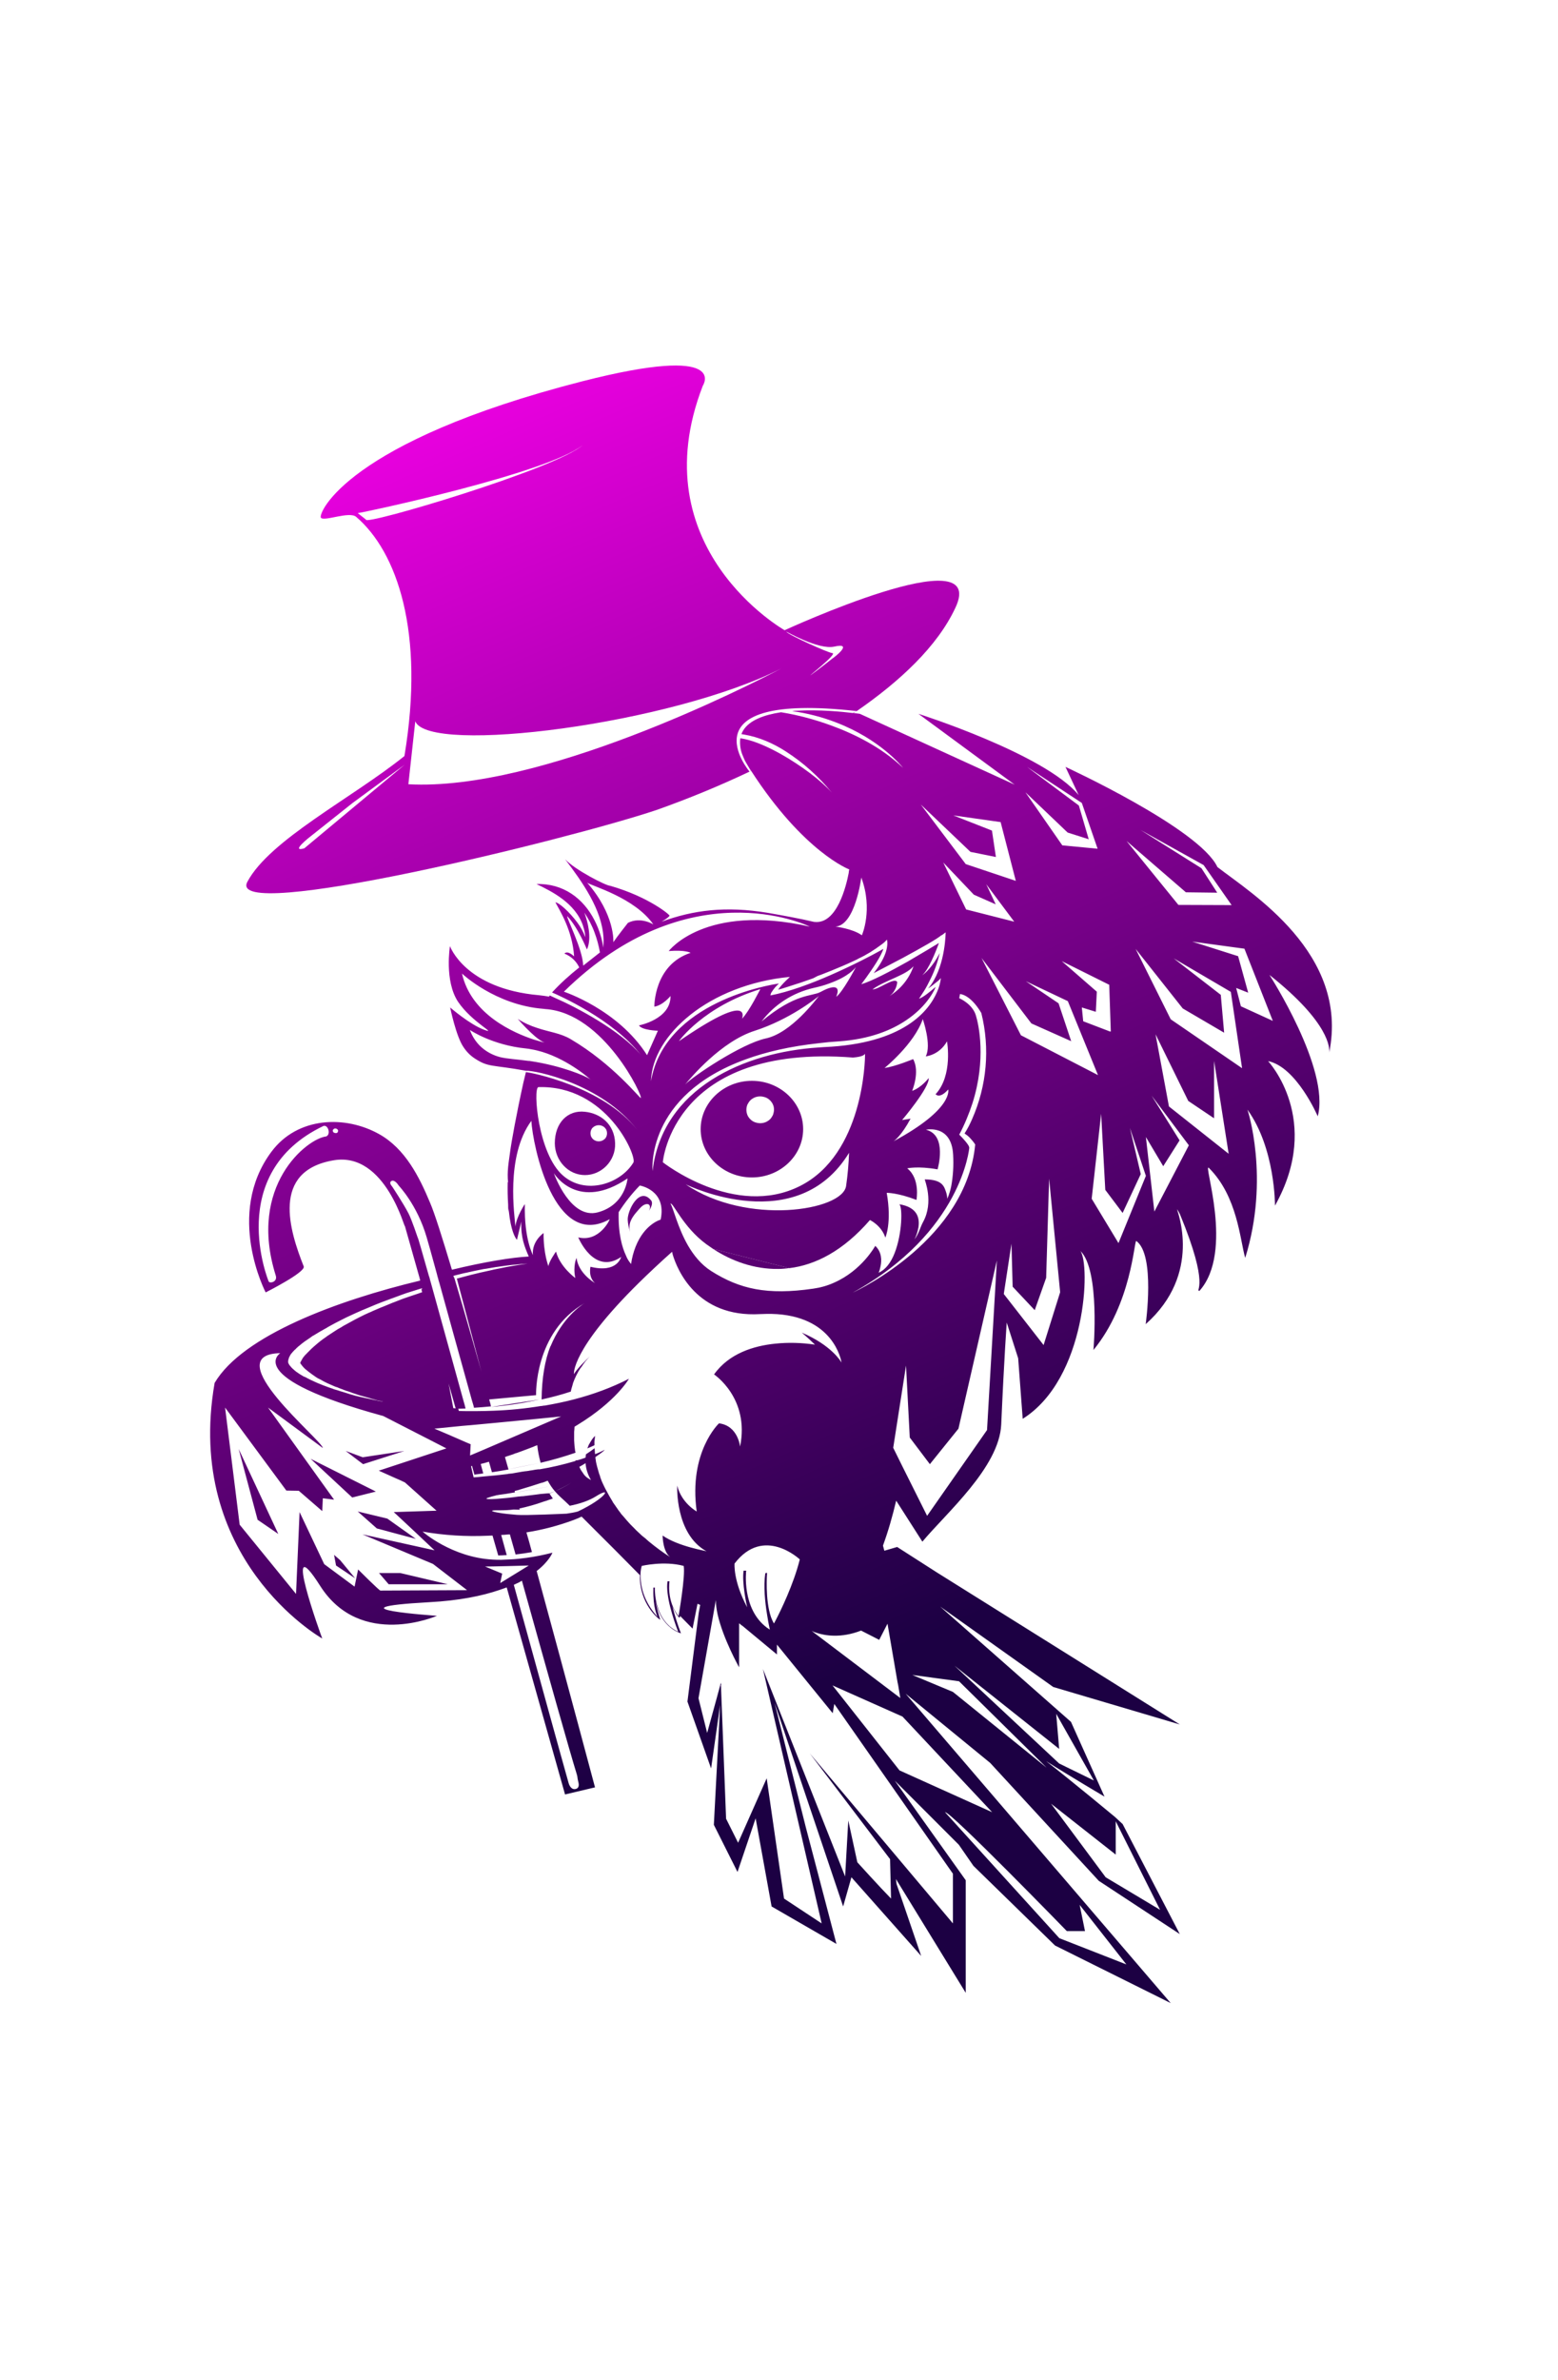 <?xml version="1.0" encoding="utf-8"?>
<!-- Generator: Adobe Illustrator 26.0.2, SVG Export Plug-In . SVG Version: 6.00 Build 0)  -->
<svg version="1.1" id="Layer_1" xmlns="http://www.w3.org/2000/svg" xmlns:xlink="http://www.w3.org/1999/xlink" x="0px" y="0px"
	 viewBox="0 0 790.5 1206.9" style="enable-background:new 0 0 790.5 1206.9;" xml:space="preserve">
<style type="text/css">
	.st0{fill:url(#SVGID_1_);}
	.st1{fill:url(#SVGID_00000052796083785746827600000007783877010082860700_);}
	.st2{fill:url(#SVGID_00000051359695055801795820000014436571140578052249_);}
	.st3{fill:url(#SVGID_00000157297165425988564910000007221073003346193287_);}
	.st4{fill:url(#SVGID_00000030474041309168076180000018338715431516913844_);}
	.st5{fill:url(#SVGID_00000115498721233369095050000007275132737974414736_);}
	.st6{fill:url(#SVGID_00000176722286217380354510000007440310563402735505_);}
	.st7{fill:url(#SVGID_00000006689956198899653500000010880289529951757217_);}
	.st8{fill:url(#SVGID_00000156556125479959598790000000888785238367201188_);}
	.st9{fill:url(#SVGID_00000109738869405786278390000011843892239253038722_);}
	.st10{fill:url(#SVGID_00000106869830515774080940000005674710460636641670_);}
	.st11{fill:url(#SVGID_00000059304813686179730310000004686608834595284648_);}
	.st12{fill:url(#SVGID_00000088854534976111598430000002312329857314722495_);}
	.st13{fill:url(#SVGID_00000047763280470810719640000013649885684701684902_);}
	.st14{fill:url(#SVGID_00000011736874151124474940000002026167139019230908_);}
	.st15{fill:url(#SVGID_00000095299384413628224480000001132103440945324190_);}
	.st16{fill:url(#SVGID_00000081620138411316725640000005495900785401196698_);}
	.st17{fill:url(#SVGID_00000101080764847962398230000017009214129057585087_);}
	.st18{fill:url(#SVGID_00000027574565700275399240000001661194815229417863_);}
	.st19{fill:url(#SVGID_00000121269916480659512940000014236916345713617285_);}
	.st20{fill:url(#SVGID_00000114795937055565833460000013093771744455234486_);}
</style>
<g>
	<linearGradient id="SVGID_1_" gradientUnits="userSpaceOnUse" x1="230.163" y1="201.615" x2="584.036" y2="1010.466">
		<stop  offset="0" style="stop-color:#EB00E1"/>
		<stop  offset="0.519" style="stop-color:#5B0073"/>
		<stop  offset="0.761" style="stop-color:#1C0043"/>
	</linearGradient>
	<path class="st0" d="M333,410.8c16.1-5.7,31.9-12.2,47.3-19.5c0,0-34.4-40.6,54.4-30.7c21.7-15,40.9-32.7,50.1-52.5
		c17-36.3-86.7,11.5-86.7,11.5s-73.5-41.6-41.5-124c0,0,14.2-21.5-61.3-2.2c-119.3,30.6-133.9,66.9-132.5,69.1
		c1.4,2.2,14.4-3.4,17.9-0.4c20.7,17.7,35,58.3,24.5,121.3c-26.5,21.3-68.4,42.5-79.7,63.8C114.3,468.3,287.2,426.1,333,410.8z
		 M423.3,327.9c10.2-2.3-0.3,5.7-0.9,6c0,0-6.8,5.4-10.7,8.2c-3.8,2.7,13.7-10.8,10.6-10.9c-2-0.1-22.4-9.3-23.4-10.9
		C399,320.2,415.3,329.7,423.3,327.9z M185.7,263.5l-4.2-3.3c2.6-0.2,96.3-20.1,114.2-34.5C282.2,237.8,184.3,266.8,185.7,263.5z
		 M210.7,365.8c6.9,17.1,130.3,1.5,186.1-27c-18.2,9.6-122.7,62.6-189.6,58.9L210.7,365.8z M157.5,424.2l21.4-17l26.4-19.4
		l-50.9,42.4C146.9,432.4,157.5,424.2,157.5,424.2z"/>
	
		<linearGradient id="SVGID_00000128475107044519368480000008153504700333995958_" gradientUnits="userSpaceOnUse" x1="196.541" y1="216.325" x2="550.413" y2="1025.177">
		<stop  offset="0" style="stop-color:#EB00E1"/>
		<stop  offset="0.519" style="stop-color:#5B0073"/>
		<stop  offset="0.761" style="stop-color:#1C0043"/>
	</linearGradient>
	<path style="fill:url(#SVGID_00000128475107044519368480000008153504700333995958_);" d="M395,643.5c1.8,0,3.6-0.2,5.5-0.4
		l-38.6-9.7C370.9,639.3,382.4,643.7,395,643.5z"/>
	
		<linearGradient id="SVGID_00000173126869296337756710000003729751674071135422_" gradientUnits="userSpaceOnUse" x1="81.052" y1="266.852" x2="272.906" y2="705.376">
		<stop  offset="0" style="stop-color:#EB00E1"/>
		<stop  offset="0.519" style="stop-color:#5B0073"/>
		<stop  offset="0.761" style="stop-color:#1C0043"/>
	</linearGradient>
	<path style="fill:url(#SVGID_00000173126869296337756710000003729751674071135422_);" d="M274.6,709.5l0.2,0
		C274.8,709.5,274.7,709.5,274.6,709.5L274.6,709.5z"/>
	
		<linearGradient id="SVGID_00000183228365790682419860000006393362501835937432_" gradientUnits="userSpaceOnUse" x1="68.83" y1="272.199" x2="422.703" y2="1081.05">
		<stop  offset="0" style="stop-color:#EB00E1"/>
		<stop  offset="0.519" style="stop-color:#5B0073"/>
		<stop  offset="0.761" style="stop-color:#1C0043"/>
	</linearGradient>
	<path style="fill:url(#SVGID_00000183228365790682419860000006393362501835937432_);" d="M272.9,709.9c0.1,0,0.2,0,0.3-0.1
		l-24.1,3.7C257.1,712.8,265,711.6,272.9,709.9z"/>
	
		<linearGradient id="SVGID_00000044872614922617361970000008575299476576008591_" gradientUnits="userSpaceOnUse" x1="104.197" y1="256.726" x2="458.069" y2="1065.577">
		<stop  offset="0" style="stop-color:#EB00E1"/>
		<stop  offset="0.519" style="stop-color:#5B0073"/>
		<stop  offset="0.761" style="stop-color:#1C0043"/>
	</linearGradient>
	<polygon style="fill:url(#SVGID_00000044872614922617361970000008575299476576008591_);" points="365.3,855 365.9,854.7 
		365.8,853.3 	"/>
	
		<linearGradient id="SVGID_00000130640863983243361500000008261942764685850013_" gradientUnits="userSpaceOnUse" x1="94.426" y1="261" x2="448.299" y2="1069.851">
		<stop  offset="0" style="stop-color:#EB00E1"/>
		<stop  offset="0.519" style="stop-color:#5B0073"/>
		<stop  offset="0.761" style="stop-color:#1C0043"/>
	</linearGradient>
	<path style="fill:url(#SVGID_00000130640863983243361500000008261942764685850013_);" d="M301.9,728.2c-0.1,0.1-0.2,0.3-0.4,0.4
		c-0.2,0.2-0.2,0.2-0.3,0.3l-0.3,0.4c-0.4,0.5-0.8,1-1.1,1.6c-0.1,0.1-0.2,0.3-0.3,0.5c-0.1,0.2-0.2,0.3-0.3,0.5l-0.3,0.5
		c-0.2,0.3-0.3,0.6-0.4,0.9c-0.1,0.3-0.3,0.8-0.5,1.2c1.2-0.5,2.4-1,3.6-1.6c0-0.3,0-0.5,0-0.8s0-0.5,0-0.7c0,0,0-0.1,0-0.1
		c0-0.4,0-0.7,0.1-1.1c0.1-0.4,0-0.5,0.1-0.8c0-0.5,0.1-1,0.2-1.4C302,728,302,728.1,301.9,728.2L301.9,728.2z"/>
	
		<linearGradient id="SVGID_00000155104740740805749930000014768534941687678622_" gradientUnits="userSpaceOnUse" x1="220.946" y1="205.648" x2="574.818" y2="1014.499">
		<stop  offset="0" style="stop-color:#EB00E1"/>
		<stop  offset="0.519" style="stop-color:#5B0073"/>
		<stop  offset="0.761" style="stop-color:#1C0043"/>
	</linearGradient>
	<path style="fill:url(#SVGID_00000155104740740805749930000014768534941687678622_);" d="M381.5,548.1c-14.3,0-26,11-26,24.5
		c0,13.5,11.6,24.5,26,24.5c14.3,0,26-11,26-24.5S395.8,548.1,381.5,548.1z M392.2,565.4c-0.4,0.8-0.9,1.6-1.5,2.2
		c-0.6,0.6-1.4,1.1-2.3,1.5c-0.8,0.3-1.7,0.5-2.7,0.5c-0.9,0-1.8-0.2-2.7-0.5c-0.8-0.3-1.6-0.8-2.3-1.5c-0.6-0.6-1.2-1.4-1.5-2.2
		c-0.3-0.8-0.5-1.7-0.5-2.6c0-0.9,0.2-1.8,0.5-2.6c0.4-0.8,0.9-1.6,1.5-2.2c0.6-0.6,1.4-1.1,2.3-1.5c0.8-0.3,1.7-0.5,2.7-0.5
		c0.9,0,1.8,0.2,2.7,0.5c0.8,0.3,1.6,0.8,2.3,1.5c0.6,0.6,1.2,1.4,1.5,2.2c0.4,0.8,0.5,1.7,0.5,2.6
		C392.7,563.6,392.5,564.5,392.2,565.4z"/>
	
		<linearGradient id="SVGID_00000101062109489029680150000006268906385518341553_" gradientUnits="userSpaceOnUse" x1="147.2" y1="237.912" x2="501.072" y2="1046.763">
		<stop  offset="0" style="stop-color:#EB00E1"/>
		<stop  offset="0.519" style="stop-color:#5B0073"/>
		<stop  offset="0.761" style="stop-color:#1C0043"/>
	</linearGradient>
	<path style="fill:url(#SVGID_00000101062109489029680150000006268906385518341553_);" d="M296.8,595.9c8.4,0,15.6-7.2,15.3-16.1
		c-0.3-9.9-7.6-15.2-15.3-16c-8.8-1-15.3,5.6-15.3,16C281.6,588.7,288.4,595.9,296.8,595.9z M299.9,573.1c0.2-0.5,0.5-1,0.9-1.3
		c0.4-0.4,0.9-0.7,1.4-0.9c0.5-0.2,1.1-0.3,1.6-0.3c0.6,0,1.1,0.1,1.6,0.3c0.5,0.2,1,0.5,1.4,0.9c0.4,0.4,0.7,0.8,0.9,1.3
		c0.2,0.5,0.3,1.1,0.3,1.6c0,0.5-0.1,1.1-0.3,1.6c-0.2,0.5-0.5,1-0.9,1.3c-0.4,0.4-0.9,0.7-1.4,0.9c-0.5,0.2-1.1,0.3-1.6,0.3
		c-0.6,0-1.1-0.1-1.6-0.3c-0.5-0.2-1-0.5-1.4-0.9c-0.4-0.4-0.7-0.8-0.9-1.3c-0.2-0.5-0.3-1-0.3-1.6S299.7,573.6,299.9,573.1z"/>
	
		<linearGradient id="SVGID_00000031185016189874393490000001270195258344418708_" gradientUnits="userSpaceOnUse" x1="157.334" y1="233.478" x2="511.207" y2="1042.329">
		<stop  offset="0" style="stop-color:#EB00E1"/>
		<stop  offset="0.519" style="stop-color:#5B0073"/>
		<stop  offset="0.761" style="stop-color:#1C0043"/>
	</linearGradient>
	<path style="fill:url(#SVGID_00000031185016189874393490000001270195258344418708_);" d="M319.5,624c0.1,0.3,0.1,0.5,0.2,0.8
		c-0.2-0.9-0.4-1.9-0.3-2.9c0.1-3.4,2.7-6.3,5-8.9c1.1-1.2,2.4-2.4,4-2.4c1.7,0.1,1.6,2,0.9,3.5c0.9-1.6,2.2-3.8,1.1-5.3
		c-6-7.5-12.2,5.3-11.9,9.9C318.6,620.6,319,622.3,319.5,624z"/>
	
		<linearGradient id="SVGID_00000160172759630830148090000005676963922275089579_" gradientUnits="userSpaceOnUse" x1="102.525" y1="257.457" x2="456.397" y2="1066.309">
		<stop  offset="0" style="stop-color:#EB00E1"/>
		<stop  offset="0.519" style="stop-color:#5B0073"/>
		<stop  offset="0.761" style="stop-color:#1C0043"/>
	</linearGradient>
	<path style="fill:url(#SVGID_00000160172759630830148090000005676963922275089579_);" d="M258.1,614.6c-0.1-1.3-0.2-2.6-0.4-4
		C257.7,611.9,257.8,613.3,258.1,614.6z"/>
	
		<linearGradient id="SVGID_00000116957067977262194940000017426653742529755529_" gradientUnits="userSpaceOnUse" x1="-6.914" y1="305.337" x2="346.958" y2="1114.188">
		<stop  offset="0" style="stop-color:#EB00E1"/>
		<stop  offset="0.519" style="stop-color:#5B0073"/>
		<stop  offset="0.761" style="stop-color:#1C0043"/>
	</linearGradient>
	<polygon style="fill:url(#SVGID_00000116957067977262194940000017426653742529755529_);" points="227.2,803.4 203,797.7 
		192.3,797.7 197.2,803.4 	"/>
	
		<linearGradient id="SVGID_00000158722058747465130910000002068178134007862912_" gradientUnits="userSpaceOnUse" x1="-59.209" y1="328.216" x2="294.663" y2="1137.067">
		<stop  offset="0" style="stop-color:#EB00E1"/>
		<stop  offset="0.519" style="stop-color:#5B0073"/>
		<stop  offset="0.761" style="stop-color:#1C0043"/>
	</linearGradient>
	<polygon style="fill:url(#SVGID_00000158722058747465130910000002068178134007862912_);" points="130.7,770.7 141.2,777.9 
		121.1,734.8 	"/>
	
		<linearGradient id="SVGID_00000003079340950911689680000000852689025873669253_" gradientUnits="userSpaceOnUse" x1="-17.527" y1="309.98" x2="336.346" y2="1118.831">
		<stop  offset="0" style="stop-color:#EB00E1"/>
		<stop  offset="0.519" style="stop-color:#5B0073"/>
		<stop  offset="0.761" style="stop-color:#1C0043"/>
	</linearGradient>
	<polygon style="fill:url(#SVGID_00000003079340950911689680000000852689025873669253_);" points="157.6,739.8 178.7,759.4 
		190.7,756.4 	"/>
	
		<linearGradient id="SVGID_00000108268247837824520890000016253307204520819097_" gradientUnits="userSpaceOnUse" x1="0.586" y1="302.055" x2="354.458" y2="1110.907">
		<stop  offset="0" style="stop-color:#EB00E1"/>
		<stop  offset="0.519" style="stop-color:#5B0073"/>
		<stop  offset="0.761" style="stop-color:#1C0043"/>
	</linearGradient>
	<polygon style="fill:url(#SVGID_00000108268247837824520890000016253307204520819097_);" points="184,739 175.4,735.8 184.2,742.5 
		205.2,735.8 	"/>
	
		<linearGradient id="SVGID_00000057827601151463713570000009879876725775931533_" gradientUnits="userSpaceOnUse" x1="-34.535" y1="317.421" x2="319.337" y2="1126.272">
		<stop  offset="0" style="stop-color:#EB00E1"/>
		<stop  offset="0.519" style="stop-color:#5B0073"/>
		<stop  offset="0.761" style="stop-color:#1C0043"/>
	</linearGradient>
	<polygon style="fill:url(#SVGID_00000057827601151463713570000009879876725775931533_);" points="169.5,788.5 170.5,793.9 
		180.2,800.4 172.6,791.2 	"/>
	
		<linearGradient id="SVGID_00000158022020593879624280000008374164452442126517_" gradientUnits="userSpaceOnUse" x1="-8.287" y1="305.938" x2="345.585" y2="1114.789">
		<stop  offset="0" style="stop-color:#EB00E1"/>
		<stop  offset="0.519" style="stop-color:#5B0073"/>
		<stop  offset="0.761" style="stop-color:#1C0043"/>
	</linearGradient>
	<polygon style="fill:url(#SVGID_00000158022020593879624280000008374164452442126517_);" points="191.2,775.1 211,780.4 
		196.5,770.1 181.5,766.5 	"/>
	
		<linearGradient id="SVGID_00000146462659553626787880000009153856494102184352_" gradientUnits="userSpaceOnUse" x1="207.846" y1="211.379" x2="561.718" y2="1020.23">
		<stop  offset="0" style="stop-color:#EB00E1"/>
		<stop  offset="0.519" style="stop-color:#5B0073"/>
		<stop  offset="0.761" style="stop-color:#1C0043"/>
	</linearGradient>
	<path style="fill:url(#SVGID_00000146462659553626787880000009153856494102184352_);" d="M617.7,439.7
		c-9.2-19.6-77.1-50.8-77.1-50.8l6.7,14.3c-17.3-20.9-81.3-41.2-81.3-41.2l48.8,35.9l-78.5-35.9c0,0-1.2-0.2-3.2-0.4l1.3-0.9
		l-1.6,0.9h0c-5.6-0.7-17.1-1.8-28.3-1.2h0c-0.9,0-1.7,0.1-2.6,0.2c7.7,1.1,15.2,3,22.4,5.8c22.1,8.5,33,21.9,33.9,23
		c-11-10.5-24.7-17.2-36.5-21.5c-8.2-3-16.7-5.3-25.4-6.7c-8.6,1.3-16,4-19.2,9.2c-0.4,0.6-0.7,1.3-0.9,1.9c0.4,0.1,0.9,0.1,1.3,0.2
		c7.7,1.3,14.9,4.5,21.1,8.5c8.9,5.7,16.8,12.8,23.5,21c-5.6-6.3-15.8-13.9-25.9-19.6c-6.6-3.7-13.1-6.5-18.3-7.6
		c-0.8-0.2-1.5-0.3-2.3-0.4c-0.3,2.7,0,5.4,0.9,7.9l1.4,3.3l0.6,1.1c0.1,0.2,0.2,0.3,0.3,0.5l1.6,2.7c0.1,0.1,0.1,0.2,0.2,0.3
		c0.2,0.4,0.4,0.6,0.4,0.6l0.1,0.1c26.8,41.4,49.8,50,49.8,50l-0.1,0.5l-0.1,0.4l0,0.3l-0.1,0.6c0,0,0,0.1,0,0.1
		c-1.2,6.2-5.9,26.2-17.5,24.7h-0.1c-7.2-1.7-15-3.1-23.5-4.6c-21.3-3.5-37.7-1.4-53.8,4.5c4-2.4,4-3,4-3
		c0.6-0.2-10.5-9.6-30.1-15.2c-2.1,0-18.1-8.2-22.9-13.5c8.8,11.6,18.7,25.5,19.5,39.8c0,0,0,0,0,0c0,0,0,0,0,0
		c0.1,1.7,0,3.4-0.1,5.1c-0.3-2-0.7-4-1.3-6c-0.8-2.7-1.8-5.3-3.1-7.8c0-0.1-0.1-0.1-0.1-0.2c-5.6-10.9-15.7-18.7-29.4-18.3
		c7.6,3.7,19.6,9.5,23.6,21.1l0.1,0.4c0.6,1.8,1,3.6,1.1,5.5c-1-2.7-2.4-5.2-4.1-7.5c-4-5.4-9.4-10.2-11.1-10.2
		c2.1,4,8.6,14,9.5,27.4c-3.7-3.4-4.9-1.4-4.9-1.4c3.3,1.3,6,3.8,7.5,7c-4.9,3.9-9.6,8.1-13.8,12.7c3.3,1.4,30.8,13.5,45.1,31.7
		c-10.3-12.4-32.9-24.3-43.5-28.9c-0.3-0.1-0.6-0.3-2.8-1.3c-0.1,0.2-0.2,0.4-0.3,0.6c-1.7-0.3-3.3-0.5-5-0.7
		c-37.7-3.3-45.3-24.9-45.3-24.9s-2.9,17.6,4.1,28.2c7.1,10.5,20.5,16.8,13.2,14.2c-7.3-2.7-17.2-11.3-17.2-11.3s3,14.6,6.7,20
		c1.5,2.3,3.4,4.3,5.7,5.8c7.1,4.7,8.5,3.1,26.1,6.3c4.3-0.3,38.3,6.4,56.6,30.2c-17.3-22.3-54.8-29.5-56.7-29.5l0.2-0.7
		c-0.4,1.5-0.7,3.1-1.1,4.6l-0.3,1.2c-3.5,15.8-6.2,30.7-6.8,35.5c-0.7,5.2-1.6,9.9-1,15.4l-0.2-0.3c-0.1,4.2,0,7.9,0.2,11
		c0.1,1.5,0.2,2.8,0.4,4c1,9.5,3.1,13.1,3.9,14.1l0.2,0.2l2.2-9.2c-0.3,8.1,1.7,12.8,3.8,17.7c-8.3,0.4-22.5,2.7-39,6.7
		c0,0.1,0.1,0.2,0.1,0.3c0-0.1-0.1-0.2-0.1-0.3c-5-16.6-8.8-28.7-11.1-34c-5.5-13.2-12.6-27.3-25.7-34.7c-17.2-9.7-41.5-9-54.8,8.9
		c-23.6,31.7-2.9,71.3-2.9,71.3s20.5-10.3,19.3-13.2c-7.1-17.9-16.8-48.4,15.2-53.8c26.6-4.5,36.4,36.3,36.1,33.2l7.5,26.5l0.3,1.3
		c-41.8,10-90.1,27.8-104.3,51.9c-15.5,89.1,53.3,128.9,54.6,129.6c-0.5-1.2-21.2-58.4-1-26.6c20.5,32.1,59.2,15.1,59.2,15.1
		s-57.8-3.9-3.9-6.9c15.2-0.8,26.8-3.2,35.6-6.2c1.3-0.4,2.5-0.9,3.7-1.3l29.6,105l15.2-3.6c0,0-13.4-50.3-29.6-109.7
		c6.4-5,8-9.3,8-9.3c-4.3,1.1-8.7,2-13.1,2.6c-2.9,0.4-5.7,0.7-8.3,0.8c-1.5,0.1-3,0.1-4.5,0.2c-1.5,0-2.9,0-4.3-0.1
		c-20.9-1.1-35.7-14.2-35.7-14.2c10.9,1.9,22,2.6,33,2.1c0.8,0,1.6-0.1,2.5-0.1l2.9,10.1c1.4,0,2.8-0.1,4.3-0.2
		c-0.9-3.4-1.9-6.8-2.8-10.2c0.7,0,1.3-0.1,1.9-0.1c0.9-0.1,1.7-0.2,2.5-0.2c1,3.4,1.9,6.8,2.9,10.2c2.7-0.3,5.5-0.7,8.3-1.2
		c-0.9-3.3-1.8-6.7-2.8-10c8.2-1.3,16.2-3.4,24-6.3c1.5-0.6,2.8-1.1,4-1.7c9.3,9.2,26.4,26.4,29.6,29.7
		c-0.4,14.6,9.6,22.4,10.3,22.6c-0.1-0.4-2.2-7-2.3-9.6c0.2,1.4,2.2,12.8,12.8,16.5c-1.7-4.4-3.1-9-4.3-13.6c0,0,2.2,4.9,3.6,5.7
		l0.3-0.9c3.9,4,6.3,6.4,6.3,6.4l2.5-12.6l1.4,0.6c0,0.1-0.1,0.2-0.1,0.3l-0.7,3.8l-5.7,44.9l12,33.9l4.6-32.3l-3.2,60.9l12,23.9
		l9.2-27.2l8.1,44.7l32.9,19l-15.6-59.4l-15.8-62.9l34.8,103.3l4.2-14.8l35.4,39.9l-12.5-36.5c0,0,0,0,0,0c0,0,0,0,0,0
		c-0.1-0.8-0.2-1.7-0.3-2.5l35.4,57.7v-57.1l-36-50.5l32.5,32.5l7.4,10.7l41.4,40.4l58.7,29.2L459.5,858.9l42.9,35.1l55.1,59.8
		l41.1,27l-29-55.8l-3.9-3.6c0,0-21.9-18.2-34.9-28.3c11.5,7.3,29.6,18,29.6,18l-17-37.9L477,814.7l57.4,40.8l64.2,19l-123.1-77
		l-20.3-13l-6.5,1.9l-0.7-2.6c2.7-7.4,4.9-15.1,6.7-22.8l13.3,20.8c12.1-14.5,39-37.7,40-59.4c1.5-34.2,2.8-51.7,2.8-51.7l5.8,18.1
		l2.3,30.7c32.4-20.3,34.5-78.5,29.2-85.2c-0.2-0.2-0.4-0.4-0.6-0.5c0.1,0.1,0.2,0.1,0.3,0.2c-0.1-0.1-0.2-0.2-0.3-0.2
		c0.2,0.2,0.4,0.3,0.6,0.5c0,0,0,0,0,0c10.2,9.7,6.7,50.3,6.7,50.3c19.3-23.5,20.6-55.2,21.7-55.3c9.8,6.9,4.8,42.2,4.8,42.2
		c29-25.7,15.9-57.4,15.9-58.3c0.6,0.9,1.1,1.7,1.5,2.6c15.4,37.3,7.6,38,9.8,38.9c18-19.9,1.5-65.9,4.9-62.4
		c14.5,14.5,15.7,36.3,18.4,45.6c12.6-40.4,1.2-75.3,1.1-75.2c14.2,19.6,14,48.7,14,48.7c24.4-43.5-3.5-73.3-3.5-73.3
		c14.5,3,25.2,28,25.2,28c6.4-23.9-24.5-71.7-24.5-71.7c30.8,24.4,30.6,37.4,30.3,39.4C684.7,483.5,634.7,452.9,617.7,439.7z
		 M165.5,576.3L165.5,576.3c-9.7,1.1-39.9,25-25.6,70.5c1.1,3.4-3.2,4.2-3.6,3c0,0-22.6-54.7,27.8-78.8
		C166.5,570.2,168,575.3,165.5,576.3z M171.3,574.2c-0.4,0.6-1.4,0.5-2,0.1c-0.2-0.1-0.3-0.3-0.4-0.6c-0.1-0.2-0.1-0.5,0-0.7
		c0.2-0.3,0.5-0.6,0.9-0.7c0.4-0.1,0.8,0,1.1,0.2c0.1,0.1,0.3,0.2,0.4,0.3c0.1,0.1,0.2,0.3,0.2,0.4c0,0.2,0.1,0.3,0,0.5
		C171.5,573.9,171.4,574.1,171.3,574.2L171.3,574.2z M566.1,940.5v-16.9l22.5,44.9L561,952l-27.7-37.3L566.1,940.5z M535.9,869.1
		l19.1,33.8l-17.6-8.6l-53.1-49.6l53.1,42.2L535.9,869.1z M486.6,852.6l44.4,43.8L483.5,858l-20.6-8.6L486.6,852.6z M609.6,440.3
		l-30.9-19.4l32,17.8l14.2,20.3l-27-0.1l-26.3-32.4l30.1,26l15.9,0.2L609.6,440.3z M563.6,523.1h-0.4l-13.6-5.2l-0.7-7l7.1,2.2
		l0.5-10.2l-17.8-15.5l24.1,12L563.6,523.1z M547.4,408.5l-26.3-19.6l27.8,18.3l8,23.2l-17.9-1.7l-18.7-26.9l21.4,20.4l10.7,3.4
		L547.4,408.5z M503.3,421.2l-19.6-7.7l24,3.4l7.7,29.8l-25.4-8.5L467.2,408l25.2,24l12.9,2.6L503.3,421.2z M468.4,619.6
		c-1.5,2.7-2.2,6.1-4.4,8.9c1-1.9,1.6-4,2-6.1c0.7-4.6-0.4-10.2-9.7-11.7c1.7,1.4,1.5,14.9-2.4,24.8c-1.8,4.6-4.5,8.4-8.1,9.9
		c0.5-1.1,0.8-2.3,1-3.4c0.6-2.9,0.6-7.1-2.7-10.2c-0.1,0.1-6.8,12.5-21,18.7l0,0c-3.3,1.5-6.9,2.5-10.5,3
		c-23.4,3.4-37.3,0.2-51.7-8.9c-5.2-3.3-9-8.1-11.9-13.1c-5.2-9.1-7.3-18.7-8.8-21.1c1.2-0.9,6.3,11.8,18.1,20.5
		c1.1,0.8,2.4,1.7,3.6,2.5l38.6,9.7c13.1-1.6,27.2-8.6,40.9-24.4c0,0,5.8,2.7,7.8,8.9c0,0,3.4-7.4,0.7-22.7c0,0,5.5-0.1,15.1,3.6
		c0,0,2-10.8-4.7-16c0,0,5.4-1.3,15.4,0.5c0,0,5.2-17.4-5.9-20.1c0,0,13-2.9,13.8,12.7c0.3,5.4,0,10.8-1,16.1c-0.9,4.2-2,6.2-2,6.2
		c0-1.1-0.2-2.1-0.5-3.1c-1-2.9-1.7-6.7-10.9-6.7C469.1,598.3,473.9,609.5,468.4,619.6z M406,601.4c-33.2,16.8-69.7-12-69.7-12
		s4.8-60.2,96.5-53.1v0c5.2-0.4,6-1.6,6.1-2C439,537.7,438,585.2,406,601.4z M430.8,584.6c-0.2,5.6-0.7,11.2-1.5,16.8
		c-1.8,12.7-50.6,20.2-81.4-0.8C349.8,601.5,404.5,627.7,430.8,584.6L430.8,584.6z M480.5,528.1c0,0,3.1,17.2-5.8,26.8
		c0,0,2,2.6,6.4-2.4c0,0,2.9,9.8-27.8,26.3c0.5-0.3,4.1-2.9,8.7-11.5l-4.3,0.7c0,0,14-16.5,13.5-21.3c0,0-3.6,4.8-8.4,6.5
		c0,0,4.1-9.7,0.5-16.1c0,0-8.9,3.7-14.5,4.5c0,0,15-12.1,19.4-24.8c0,0,4.6,13.2,1.5,18.9C469.5,535.7,476.4,535.3,480.5,528.1z
		 M478.6,437.4l15.5,16.3l11.1,4.9l-4.8-10.2l14.2,19l-24.4-6.2L478.6,437.4z M437,445L437,445c6.1,16.3,0.3,29.3,0.3,29.3
		c-4.7-3.4-13.4-4.4-13.4-4.4C434,469.2,437,445,437,445z M414.9,494.9c0.6-0.2,1.1-0.4,1.7-0.6c1.7-0.7,3.5-1.4,5.3-2.1
		c3.7-1.5,7.5-3.1,11.1-4.8l1.5-0.7c0.4-0.2,0.8-0.4,1.1-0.6c4.1-1.9,7.9-4.3,11.5-7c0.3-0.2,0.5-0.4,0.8-0.6c0.8-0.6,1.5-1.3,2.1-2
		c0,0,0.5,1.4,0,4.1c-0.5,2.9-2.2,7.2-6.7,12.9c4.3-2.2,9.7-5.1,14.9-7.8c9.2-5,18-9.9,19.6-11.6c0,0,0,0.1-0.1,0.3
		c0.7-0.5,1.4-1.1,2.1-1.6c0,0,0,15.7-7.2,26.3c-0.2,0.3-0.3,0.5-0.5,0.7c-0.4,0.5-0.8,1-1.2,1.5c0,0,0.9-0.6,2.2-1.6
		c1-0.8,2-1.6,3-2.4c0.5-0.4,0.9-0.9,1.3-1.3c-0.3,2.4-0.9,4.7-1.9,6.9c-4.1,9.7-17.1,26.4-57.4,28.1l-2.9,0.2
		c-37.2,2.4-79.1,20.4-84.1,62.6c0,0-3.8-38.1,47.3-56.6c10.1-3.7,22.4-6.6,37.3-8.2c3.1-0.4,6.4-0.7,9.8-0.9
		c15.9-1.1,26.9-5.7,34.4-10.8c9.5-6.4,13.4-13.6,14.5-16c0.1-0.3,0.2-0.5,0.3-0.8l-0.6,0.5c-1.6,1.4-6,5.1-7.8,5.4
		c0,0,1-1.4,2.5-3.8c0.2-0.3,0.3-0.5,0.5-0.8c0.7-1.2,1.5-2.6,2.2-4.1c2.4-4.6,4.2-9.4,5.3-14.4c-3.5,6.9-7.4,10.2-8.5,11l-0.3,0.2
		c0.1-0.1,0.1-0.1,0.2-0.2c3-2.9,6.4-11.1,8.2-16.1c-2.4,1.5-8.8,5.3-15.8,9.4c-8.7,4.9-18.5,10.1-23.6,11.5c0,0,1.1-1.4,2.6-3.5
		c2.9-4.1,7.5-10.7,8.6-14.4c0,0-0.6,0.3-1.6,0.9c-3.7,2.1-13.6,7.3-25,12.3c-10,4.4-21.3,8.6-30.7,10.4c0.1-0.7,0.3-1.3,0.7-1.8
		c1-1.6,2.2-3,3.6-4.2h-0.2c-3.7,0.5-57.8,9.1-64.7,49.5c0.3-11.8,7.7-23.9,19.9-33.6c0,0,0,0,0.1-0.1c12.5-9.9,30.2-17.3,50.5-19.2
		c0,0-4.1,3.6-6,6.5c0,0,0.5-0.2,1.4-0.4l0.4-0.1c1.7-0.5,4.4-1.4,7.8-2.5c0.6-0.2,1.2-0.4,1.9-0.6c2-0.7,4.1-1.4,6.3-2.2
		L414.9,494.9z M420.3,501.2L420.3,501.2c-1.4,0.5-2.8,1.2-4.1,1.9c-4.4,2.3-12.6,0.5-29.8,14.9c6.5-8.6,15.9-14.6,26.4-17
		c2.7-0.6,5.4-1.3,8-2.3c9.9-3.5,13-7.7,13.5-8.3c-0.6,1.1-6.7,12.6-10,15.1C424.4,505,427.4,498.8,420.3,501.2z M415.6,505
		C415.6,505,415.6,504.9,415.6,505C415.6,504.9,415.6,504.9,415.6,505z M415.6,505C415.6,505,415.6,505,415.6,505L415.6,505
		c0,0,0,0.1-0.1,0.1C415.5,505.1,415.6,505,415.6,505z M415.5,505.1L415.5,505.1c-1.5,1.8-14,18.7-26.9,21.5
		c-12.3,2.6-37.2,19.3-41,23.4c2.8-3.4,18.3-21.9,35.4-27.3C400.6,517,413.9,506.4,415.5,505.1z M376.5,516.6
		c0.5-1.4,4-13.4-32,11.4c0-0.2,12.7-17.7,41.3-26.4C385.7,501.6,380.3,512.7,376.5,516.6z M455.1,497.8c-1.8-2.1-9.6,4.2-12.4,3.9
		c3.5-2.5,8-4.3,11.9-6.1c3.2-1.5,6.6-3,8.9-5.6c-2.2,6.3-6.5,11.6-12.2,15.1c1.1-0.8,2-1.7,2.6-2.9c0.7-1.1,1.1-2.4,1.3-3.7
		c0-0.1,0-0.3,0-0.4C455.3,498.1,455.2,497.9,455.1,497.8z M297.9,447.6c1.9,1.6,24.1,7.5,33.6,21.2c0,0-6.4-4.1-12.9-0.8
		c0,0-5.6,7.1-7.4,9.8C311.2,477.7,312.2,464,297.9,447.6z M287.8,464.6c5.4,5.6,10,16.9,10,16.9c1.4-3,1.4-6.9,0.9-10.2
		c-0.4-2.9-1.2-5.7-2.2-8.5c2.1,3.2,3.9,6.6,5.2,10.2c1.2,3.2,2.1,6.6,2.7,10l-8.5,6.7C295.7,481.4,287.2,465.1,287.8,464.6z
		 M286.1,502.9L286.1,502.9c63.1-61.9,123-33.9,124.8-33c-53.3-12-71.6,12.4-71.6,12.4c8.6-0.7,11.1,0.9,11.1,0.9
		c-18.7,6.1-18.4,27.3-18.4,27.3c4.4-0.7,8.2-5.4,8.2-5.4c0.2,11.8-16,14.9-16,14.9c1.5,2.5,9.6,2.7,9.6,2.7l-5.5,12.4
		C313.6,511.9,286.1,502.9,286.1,502.9z M299.6,547.4c0.2,0.2,0.3,0.2,0.3,0.3C299.8,547.6,299.7,547.5,299.6,547.4
		C299.6,547.4,299.6,547.4,299.6,547.4c-2.5-1.8-14.6-6.9-30.4-9.3c-0.4-0.1-0.7-0.1-1.1-0.1c-5.6-0.8-10.5-1-14.3-1.9
		c-3.5-0.9-6.8-2.6-9.5-5c-2.7-2.4-4.7-5.5-5.9-8.8c0.3,0.2,11.4,7.7,28.5,9.4c0.9,0.1,1.8,0.2,2.6,0.4
		C284.4,534.6,297.2,545.3,299.6,547.4c0.1,0.1,0.2,0.2,0.3,0.3C299.8,547.6,299.7,547.5,299.6,547.4z M289.6,527L289.6,527
		c-5.2-3.1-10.8-3.6-17-5.7c-3.5-1.1-6.8-2.6-9.9-4.6c2.7,3.1,5.6,6.1,8.7,8.8c1.8,1.5,3.5,2.7,4.9,3.2c-0.5-0.1-2.5-0.6-5.4-1.5
		c-10.3-3.4-31.8-12.7-36.5-33.5c0,0,16.8,16,41.4,17.9l0.8,0.1c29.9,1.9,50,45,48.5,45.1C324.7,557.1,311,539.6,289.6,527z
		 M324.6,601.2c0,0,13.8,2.2,10.6,17.3v0c0,0-8.1,2.1-12.7,13.7c-1.1,2.8-1.9,5.8-2.3,8.8c-1.1-1.3-2-2.7-2.6-4.3
		c-1.9-4-4-11-3.7-22C317,609.9,320.6,605.3,324.6,601.2z M303.3,614.8c-13.8,3.7-22-19-22.3-19.9c0.5,0.9,12.5,19.5,37.4,2.7h0
		C318.4,597.5,317.5,611,303.3,614.8z M273.1,551.3L273.1,551.3c34.5-1.1,50,34.7,48.3,38.2c-6.6,10.9-24.3,16.7-35.8,6.6
		C273,585.1,270.4,552.3,273.1,551.3z M261.5,622.6c0-0.2,0-0.4,0.1-0.7C261.5,622.3,261.5,622.6,261.5,622.6z M266.3,610.6
		c0,0-4.2,6.2-4.8,11.4c-0.3-5-5.2-35.5,8.1-53.6c0.7,12.4,11.5,65.6,39.7,49.9c0.4-0.2-5.1,11.8-15.9,9.2c0,0,7.9,19.4,21.8,9.9
		c-0.1,0-1.9,8.4-15.6,5v0c0,0-1.3,5.1,2.3,8.3c-0.7-0.5-8.3-4.9-9.4-12.8c0,0-1.9,4.1-0.6,10.2c0,0-7.7-5.5-9.8-13.4
		c0,0-3.9,5.5-3.8,7.5c0,0-2.6-6.4-2.5-16.9c0,0-6.1,4.1-5.4,11.2C270.4,636.2,265.9,628.7,266.3,610.6z M229.6,708.6l1.3,4.6l0.3,1
		l-1.2-0.1l-2.4-12.5L229.6,708.6z M146.3,689.6L146.3,689.6c0-0.2,0-0.2,0.1-0.3c0-0.1,0.1-0.3,0.1-0.4c0.1-0.2,0.1-0.4,0.2-0.6
		c0-0.1,0.1-0.2,0.2-0.3c0,0,0,0,0-0.1c0.1-0.2,0.2-0.3,0.3-0.5l0-0.1c0.1-0.2,0.3-0.4,0.4-0.6s0.4-0.5,0.6-0.7
		c0.2-0.3,0.4-0.5,0.6-0.7c0,0,0,0,0.1-0.1c0,0,0-0.1,0.1-0.1c0.2-0.2,0.4-0.5,0.7-0.7c0.3-0.2,0.5-0.5,0.7-0.7
		c0.6-0.6,1.2-1.1,2-1.7c0.2-0.2,0.5-0.4,0.7-0.6c0.4-0.3,0.8-0.6,1.2-0.9c0.4-0.3,0.8-0.6,1.3-0.9l1.3-0.9c0.5-0.3,0.9-0.6,1.4-1
		c0.2-0.2,0.5-0.3,0.7-0.4c0.2-0.1,0.7-0.4,1-0.6c1.5-0.9,3.1-1.9,4.8-2.8c0.6-0.3,1.1-0.6,1.7-1c2.3-1.3,4.8-2.6,7.4-3.9
		c0.6-0.3,1.2-0.6,1.8-0.9c2.5-1.2,5.2-2.4,7.9-3.6l1-0.4c1.4-0.6,2.8-1.2,4.3-1.8c0.6-0.3,1.3-0.5,1.9-0.8c1.9-0.8,3.9-1.5,6-2.3
		c0.5-0.2,1.1-0.4,1.6-0.6c1.1-0.4,2.2-0.8,3.3-1.2c0.5-0.2,1.1-0.4,1.6-0.6c0.8-0.3,1.7-0.6,2.5-0.9l2.5-0.8c1.6-0.5,3.2-1,4.8-1.5
		c0.1,0,0.3-0.1,0.4-0.1c0.2-0.1,0.4-0.1,0.6-0.2l0.1,0.4l0,0l-0.4,0.1l0.4,1.5l-2.3,0.8c-1.1,0.4-2.2,0.7-3.3,1.1
		c-1.3,0.4-2.5,0.9-3.8,1.3c-0.9,0.3-1.8,0.7-2.6,1l-2.3,0.9c-0.5,0.2-0.9,0.3-1.3,0.5l-2.9,1.2c-0.8,0.3-1.6,0.7-2.5,1
		c-1.4,0.6-2.8,1.2-4.2,1.8c-0.6,0.3-1.2,0.6-1.8,0.8l-2.2,1c-3.5,1.7-6.7,3.4-9.7,5.1c-0.8,0.4-1.5,0.8-2.2,1.3l-0.9,0.5l-0.9,0.5
		c-0.1,0.1-0.2,0.1-0.3,0.2l-1.7,1.1c-1.1,0.7-2.1,1.4-3.2,2.1c-0.1,0.1-0.3,0.2-0.4,0.3c-0.1,0.1-0.3,0.2-0.4,0.3
		c-0.9,0.6-1.7,1.2-2.5,1.8c-0.5,0.4-1,0.8-1.5,1.2c-0.2,0.2-0.5,0.4-0.7,0.6l-0.7,0.6c-0.2,0.2-0.5,0.4-0.7,0.6l-1.2,1.1l-0.1,0.1
		c-0.8,0.8-1.5,1.5-2.2,2.2c-0.2,0.2-0.3,0.4-0.5,0.5c-0.1,0.2-0.3,0.3-0.5,0.5c-0.3,0.4-0.5,0.7-0.8,1c-0.2,0.4-0.4,0.5-0.5,0.8
		c-0.2,0.3-0.3,0.5-0.4,0.7c-0.1,0.2-0.3,0.5-0.4,0.7c-0.1,0.2-0.2,0.5-0.3,0.7c0.3,0.5,0.7,1,1.1,1.5c0.2,0.2,0.3,0.4,0.5,0.6
		c0,0,0,0,0.1,0.1c0.2,0.2,0.5,0.5,0.7,0.7c0.1,0.2,0.3,0.3,0.5,0.4c0.2,0.2,0.4,0.4,0.6,0.5c0.2,0.2,0.4,0.3,0.6,0.5
		c1.3,1,2.6,2,4,2.9c0.3,0.2,0.5,0.3,0.8,0.5c0.3,0.1,0.5,0.3,0.8,0.4c0.3,0.1,0.5,0.3,0.8,0.4l1.4,0.8c0.6,0.3,1.2,0.6,1.8,0.9
		c1.1,0.5,2.2,1,3.4,1.5c0.2,0.1,0.5,0.2,0.7,0.3l0.6,0.2l0.1,0l0.2,0.1h0.1c0.3,0.1,0.6,0.3,0.9,0.4l1.3,0.5h0.1
		c0.4,0.2,0.8,0.3,1.2,0.5l0.3,0.1c0.5,0.2,1,0.4,1.5,0.5l0.9,0.3l0.8,0.3l0.8,0.3c0.8,0.3,1.7,0.5,2.4,0.8c0.9,0.3,1.8,0.6,2.7,0.8
		l0.7,0.2c0.4,0.1,0.7,0.2,1.1,0.3l2.1,0.6l0.2,0.1c0.4,0.1,0.7,0.2,1.1,0.3l1.1,0.3l0.6,0.2c0.3,0.1,0.7,0.2,1,0.2l2.2,0.5
		c0.1,0,0.1,0,0.2,0.1c0,0-0.1,0-0.1,0c-1.2-0.2-4-0.8-7.6-1.6l-1.5-0.3l-0.9-0.2c-0.3-0.1-0.6-0.1-0.9-0.2l-0.5-0.1
		c-0.4-0.1-0.8-0.2-1.2-0.3l-1.3-0.3l-0.7-0.2c-0.7-0.2-1.4-0.4-2.1-0.6l-0.9-0.3c-0.6-0.2-1.3-0.4-1.9-0.6l-1-0.3
		c-0.7-0.2-1.4-0.4-2.2-0.7l-1.4-0.4c-0.5-0.1-0.9-0.3-1.4-0.5c-0.6-0.2-1.2-0.4-1.8-0.6c-2-0.7-4-1.5-5.9-2.3
		c-0.3-0.1-0.6-0.3-0.9-0.4c-0.4-0.2-0.9-0.4-1.3-0.6c-0.4-0.2-0.9-0.4-1.3-0.6c-0.9-0.4-1.7-0.9-2.5-1.3L154,698
		c-0.8-0.5-1.6-1-2.3-1.4c-0.3-0.2-0.6-0.5-1-0.7s-0.5-0.4-0.8-0.6c-0.2-0.2-0.4-0.3-0.6-0.5c0,0-0.1-0.1-0.1-0.1
		c-0.1,0-0.1-0.1-0.1-0.1c-0.2-0.2-0.5-0.4-0.7-0.6c-0.1-0.1-0.2-0.2-0.4-0.4c-0.2-0.2-0.4-0.5-0.6-0.7c-0.3-0.3-0.5-0.6-0.7-0.9
		c-0.2-0.3-0.4-0.7-0.5-1.1C146.2,690.4,146.2,690,146.3,689.6z M293.3,903.1c0.2,0.9,1.1,3.4-1.1,4.1c-2.2,0.6-3.3-1.6-3.7-3
		c-3.3-11.6-14.7-53-27.8-100.5c0.2-0.1,0.4-0.2,0.6-0.3c1.2-0.5,2.4-1.1,3.5-1.8c13,46.6,24.4,87.1,27.8,98
		C293.2,901.6,292.8,901,293.3,903.1z M268.3,793.9l-14.5,8.9l1-4.8l-8.7-3.6C247.3,794.5,268.3,793.9,268.3,793.9z M200.9,749.7
		l2.3,1l2.3,1.1l16,14.3l-21.7,0.7l10.5,9.8l7.1,6.7l3.1,2.9l-36.6-8.1l35.8,15l17.3,13.3c0,0-43.5,0.2-44,0.2
		c-0.6,0-11.3-10.7-11.3-10.7l-1.8,8.7l-15.4-11.4L152,766.8l-1.8,41.5l-28.6-35.1l-7.4-59.4l31.1,42.1l6.3,0.1l11.9,10.3l0.3-6.5
		l5.7,0.7l-33.5-46.7l27.8,20.5c-0.4-4-54.1-47.4-21.6-48.1c0,0-19.4,12.3,52.3,31.9l32,16.4l-34.3,11.3L200.9,749.7z M236.2,731.3
		c-4.5-2-14-6.1-14.6-6.3l-1.2-0.5l14-1.4l4.7-0.4l4.3-0.4l8.5-0.8l21.8-2.1l11-1.1l-11.4,4.9l-19.1,8.2l-7.9,3.4l-4,1.7l-3.8,1.6
		l0.3-5.7L236.2,731.3z M293.2,766.5c-1.8,0.5-3.7,0.8-5.7,1.1c0,0-21.2,1-25.3,0.6c-3.6-0.3-6.6-0.6-8.8-1
		c-4.4-0.7-5.4-1.4-0.3-1.3h0.3c2.4,0,4.9-0.1,7.3-0.4c1,0,1.9,0.1,3,0.1c-0.1-0.2-0.1-0.4-0.2-0.6c4.1-0.9,8.1-2,12-3.4
		c0.2-0.1,0.4-0.1,0.6-0.2c0.3-0.1,0.7-0.2,1-0.3c0.3-0.1,0.7-0.2,1.1-0.4c1.3-0.4,2.2-0.7,2.3-0.8c-0.6-0.8-1.2-1.7-1.7-2.5
		c1.6-0.6,2.7-1.1,2.7-1.1l-2.8,1c0,0,0,0,0,0h-0.1h-0.2c-0.1,0-0.1,0-0.2,0l-0.3,0l-1.1,0.1l-1.1,0.1l-1.3,0.1
		c-0.7,0.1-1.4,0.2-2.2,0.3l-0.8,0.1l-2.4,0.3l-2.4,0.3c-0.7,0.1-1.4,0.2-2.1,0.2c-0.1,0-0.2,0-0.2,0c-0.4,0.1-0.7,0.1-1.1,0.1
		l-2.2,0.3l-0.7,0.1c-3.2,0.4-6.1,0.6-8.4,0.8c-1.5,0.1-2.9,0.2-4.4,0.1c-0.8-0.1-1-0.3-0.1-0.6c1.4-0.5,2.7-0.9,4.1-1.2
		c0.3-0.1,0.6-0.2,0.9-0.2c0.2,0,0.3,0,0.5-0.1c2.3-0.3,5.2-0.7,8.4-1.3c-0.1-0.2-0.1-0.5-0.2-0.7c0.7-0.2,1.4-0.3,2-0.5l0.6-0.2
		c3.5-1,8.2-2.5,10.6-3.3l0.7-0.2l0.1,0l0.4-0.1l0.2-0.1h0.1l0.2-0.1c0.6-0.2,1.2-0.5,1.9-0.7c0.5,0.9,1.1,1.9,1.7,2.8
		c5.5-1,9.7-1.8,10.4-1.9c-0.6,0.1-4.8,0.9-10.4,1.9c0.6,0.9,1.3,1.8,2,2.6c2.9-1.4,5.8-2.9,8.5-4.5c0,0,0,0,0,0
		c-2.8,1.7-5.6,3.2-8.5,4.5c0.9,1,1.8,2,2.8,2.9c1.4,1.3,3,2.7,4.7,4.4c5.1-1,9.8-2.6,13.3-4.8C310.8,753.5,307.6,759.7,293.2,766.5
		z M297.1,742c0.2,3,1.2,6,2.8,8.6l-0.1-0.1c-0.1,0-0.1-0.1-0.2-0.1c-0.3-0.2-0.7-0.4-1-0.6l-0.3-0.2l-0.3-0.2
		c-0.1-0.1-0.2-0.2-0.3-0.2c-0.6-0.5-1.1-1-1.5-1.6c-0.2-0.2-0.3-0.4-0.4-0.6c-0.1-0.2-0.2-0.3-0.3-0.4c-0.2-0.3-0.4-0.6-0.6-0.9
		c-0.1-0.2-0.2-0.3-0.3-0.5c-0.1-0.2-0.2-0.4-0.3-0.6c-0.1-0.2-0.2-0.4-0.3-0.6c0,0,0-0.1-0.1-0.1
		C295.1,743.2,296.2,742.6,297.1,742z M344.3,819.5c-0.1-0.1-0.1-0.1-0.2-0.2c-6-7.6-4.4-17.4-4.4-17.4h-1
		c-0.6,3.4,0.2,8.5,1.4,13.2c1.1,4.2,2.4,8.3,4,12.4c-9.9-4.5-11.6-15.8-11.8-20.4c-0.1-1.2,0-2,0-2h-0.8c0,0.4,0,0.8,0,1.1
		c-0.2,8.8,1.9,13.2,2.1,13.7c-7.1-7.8-8.5-15.5-8.6-20.3c-0.1-1.8,0.1-3.7,0.6-5.5c0,0,11.3-2.7,21.3,0
		C347.8,799.4,344.4,818.8,344.3,819.5z M336.2,778.7c0,0,0,8,3.8,10.9c-3.8-2.4-7.4-5.1-10.8-7.9c-0.3-0.2-0.5-0.5-0.8-0.7l-1-0.9
		L326,779c-0.4-0.3-0.8-0.7-1.2-1.1l-1.5-1.4c-0.5-0.4-0.9-0.9-1.3-1.3c-0.4-0.4-0.9-0.9-1.3-1.3c-0.6-0.6-1.2-1.2-1.8-1.9l-0.9-1
		l-1.7-2c-0.3-0.3-0.6-0.7-0.9-1c-0.3-0.4-0.6-0.7-0.8-1.1c-0.6-0.7-1.1-1.4-1.6-2.2c-0.2-0.3-0.5-0.6-0.7-1
		c-0.4-0.6-0.8-1.1-1.2-1.7c-0.1-0.1-0.2-0.2-0.2-0.4c-0.3-0.5-0.6-1-0.9-1.5c-0.6-1-1.2-2-1.7-3c-0.4-0.7-0.7-1.3-1.1-2
		c-0.2-0.4-0.4-0.8-0.6-1.2c-0.3-0.6-0.6-1.3-0.9-1.9c-0.3-0.6-0.6-1.4-0.8-2c-0.2-0.4-0.3-0.8-0.4-1.2c-0.1-0.4-0.3-1-0.5-1.4
		c-0.1-0.5-0.3-0.9-0.4-1.4c-0.1-0.5-0.3-0.9-0.4-1.4c-0.1-0.4-0.3-1-0.4-1.5c-0.1-0.5-0.2-0.9-0.3-1.3c-0.1-0.4-0.2-0.9-0.2-1.3
		c-0.1-0.4-0.2-1-0.2-1.6c0,0,0,0,0,0c3.5-2.4,5.1-3.8,4.6-3.6c-1.5,0.7-3,1.5-4.7,2.1c0,0,0,0-0.1,0c0,0,0-0.1,0-0.1
		c0-0.5-0.1-0.9-0.1-1.4c0-0.5-0.1-1-0.1-1.5c-1.2,0.9-2.7,2-4.4,3.1c0,0.3-0.1,0.5-0.1,0.8c0,0.3-0.1,0.5-0.1,0.8c0,0,0,0.1,0,0.1
		c-1.4,0.5-2.9,1-4.4,1.4c0-0.1-0.1-0.2-0.1-0.2c-0.3,0.2-0.7,0.4-1,0.6c-5.8,1.7-11.7,3.1-17.7,4.1h-0.2l-0.3,0l-0.2,0l-1.6,0.2
		l-1.1,0.2l-0.6,0.1l-0.6,0.1c-0.2,0-0.4,0-0.6,0.1l-1.3,0.2c-0.3,0-0.6,0.1-1,0.1l-1.4,0.2l-2.9,0.5L261,747h0l-1.1,0.2l-1,0.1
		l-1,0.1c-0.1,0-0.2,0-0.3,0.1c-2.8,0.3-5.7,0.7-8.5,0.9c-1.4,0.1-2.9,0.3-4.3,0.4c-1.5,0.2-3,0.3-4.5,0.4l-1.3-5.7
		c0.2,0,0.3-0.1,0.5-0.1l1.2,4.4c1.5-0.2,3-0.4,4.5-0.6c-0.4-1.6-0.9-3.2-1.3-4.8c1.3-0.3,2.5-0.6,3.7-1c0.2,0,0.3-0.1,0.5-0.1
		l1.5,5.3c2.8-0.4,5.6-0.9,8.4-1.4c-0.6-2.1-1.2-4.2-1.8-6.3l0.8-0.3c0.2-0.1,0.4-0.2,0.6-0.2l1.2-0.4l0.6-0.2
		c0.6-0.2,1.3-0.4,1.9-0.7c0.2-0.1,0.4-0.2,0.7-0.2c1.8-0.7,3.7-1.3,5.4-2c0.3-0.1,0.5-0.2,0.8-0.3l2.1-0.8c0.2-0.1,0.3-0.1,0.5-0.2
		c0.2-0.1,0.3-0.1,0.4-0.2c0.1-0.1,0.4-0.1,0.5-0.2h0.1c0.1,0,0.2-0.1,0.2-0.1l0.3-0.1l0.2-0.1c0,0,0,0,0.1,0c0.3,3,0.9,6,1.7,8.9
		c-0.1,0-14.2,2.8-16.3,3.3l16.3-3.3c0,0,0,0,0,0c6-1.4,11.9-3.1,17.7-5.1c0-0.3-0.1-0.6-0.2-0.9c-0.1-0.8-0.2-1.7-0.3-2.5
		c0-0.4-0.1-0.9-0.1-1.3c0-0.5-0.1-1.1-0.1-1.6c0-1.1,0-2.3,0-3.5c0-0.6,0-1.2,0.1-1.8c0-0.5,0.1-1,0.1-1.5c0,0,0-0.1,0-0.1
		c0.5-0.3,1-0.6,1.5-0.9c19.8-12.1,26.1-23.4,26.1-23.4c-8.8,4.5-18.1,7.9-27.7,10.4c-4.9,1.3-9.9,2.3-15,3.2c-0.1,0-0.1,0-0.2,0
		h-0.2c-0.4,0.1-0.8,0.1-1.2,0.2l-0.3,0c-7.9,1.3-15.9,2.1-24,2.4c-2.8,0.1-5.7,0.2-8.6,0.2c-1.5,0-2.9,0-4.3,0h-0.4
		c-1.5,0-2.9,0-4.4-0.1l-0.3-1.1c1.1,0,2.2-0.1,3.3-0.1h0.4c-0.1-0.6-0.3-1.1-0.4-1.7c-0.2-0.7-0.4-1.4-0.6-2.1
		c-6.4-23.1-12.1-43.7-16.2-58.6c-0.2-0.6-0.3-1.2-0.5-1.8c-0.2-0.6-0.3-1-0.4-1.5c-0.1-0.5-0.3-1.1-0.5-1.6
		c-3.5-12.2-5.5-19.5-5.7-19.5c0,0-3-9-4.6-12.1c-2.8-5.4-8.4-13.8-8.4-13.8s-1.8-1.8-0.3-2.7c1.7-0.9,3.6,2.2,3.6,2.2
		c0,0.1,9.4,9.6,14.3,26.4c0.7,2.3,2.5,8.8,5.1,18.3c0.1,0.5,0.3,1,0.4,1.6c0.2,0.5,0.3,1,0.4,1.4c0.1,0.5,0.3,1.1,0.5,1.7
		c4.1,15,10,36,16.5,59.5c0.2,0.7,0.4,1.3,0.6,2c0.2,0.7,0.4,1.3,0.5,1.9c2.9-0.2,5.7-0.4,8.6-0.7c-0.1-0.6-0.3-1.4-0.5-2.1
		c-0.2-0.6-0.4-1.3-0.5-1.9c-6.4-22.8-12.4-43.9-17.5-60.9L230,647c1.6-0.4,3.2-0.8,4.8-1.2c0.6-0.1,1.2-0.3,1.9-0.4
		c2.5-0.6,5-1.1,7.5-1.6c0.8-0.2,1.6-0.3,2.4-0.4c3.2-0.6,6.5-1.1,9.7-1.5c0.5-0.1,1-0.1,1.5-0.2c1.3-0.2,2.6-0.3,4-0.4
		c0.6-0.1,1.3-0.1,1.9-0.2c1.3-0.1,2.7-0.2,4-0.3c-5,0.7-9.8,1.5-14.5,2.5c-1.6,0.3-3.1,0.6-4.7,1c-3.4,0.7-6.7,1.5-9.9,2.3
		c-1.1,0.3-2.3,0.6-3.4,0.9l-3.4,0.9l16.2,61.3l24-2.2c0,0-1.1-31.9,24.7-46.7c-2.3,1.4-11.5,7.8-17.3,21.8c0,0,0,0.1-0.1,0.1
		c-2.8,6.8-4.4,16.3-4.5,27c5-1.1,10-2.4,14.8-4c0.1-0.6,0.3-1.3,0.5-2c0.1-0.3,0.2-0.7,0.3-1c0.1-0.4,0.2-0.7,0.3-1.1
		c0.1-0.4,0.2-0.7,0.4-1.1c0.1-0.3,0.2-0.6,0.3-0.8c0.3-0.7,0.6-1.3,0.9-2c0.1-0.2,0.2-0.4,0.3-0.6c0.2-0.4,0.4-0.7,0.6-1.1
		c0.2-0.4,0.4-0.8,0.7-1.2c0.2-0.3,0.3-0.5,0.5-0.8c0,0,0-0.1,0.1-0.1c0.2-0.3,0.4-0.6,0.6-0.8c0.2-0.3,0.4-0.6,0.6-0.9
		c0.2-0.3,0.3-0.5,0.5-0.7c0.3-0.4,0.5-0.7,0.8-1.1c0.2-0.2,0.4-0.5,0.6-0.7c0.5-0.6,1.1-1.3,1.7-1.9c-1.4,1.3-7.1,6.9-8.1,9.1
		c0,0-1.8-12.1,32.9-46.3c4.9-4.8,10.5-10.1,16.9-15.8c0,0,0.1,0.6,0.4,1.7c2.1,6.8,11.8,31.8,44.3,29.9c2-0.1,3.9-0.1,5.7-0.1
		c31.6,0.7,35.4,23.7,35.6,24.7c-0.3-0.5-5.1-8.8-20.2-15.2c0,0,2.7,2.2,6.7,6.1c-6.7-1-13.5-1.2-20.2-0.5
		c-10.8,1.1-23.4,4.9-31,15.6c0,0,18.2,12,13.2,36.6c0,0-1-10.6-10.7-11.8c0,0-15.5,14.5-11.3,44.7c0,0-7.7-4.2-9.9-13.1
		c0,0-1.2,24.5,14.9,33.3C358.5,786.5,344.2,784.3,336.2,778.7z M388.3,797.8c-1,6.6-0.1,15,0.9,21c0.4,2.6,0.8,4.8,1.1,6.1
		c0.2,0.9,0.3,1.5,0.3,1.5c-0.5-0.3-0.9-0.6-1.3-0.9l-0.1,0.1l-0.1-0.2c-12.9-9.6-10.5-28.9-10.5-28.9h-1.3c-1,5.8,1.6,18,1.8,18.6
		c-7.2-13.5-6.4-22.2-6.4-22.2l0,0c14.8-19.4,33.1-2.1,33.1-2.1c-3.2,12.8-9.8,26.2-12.2,30.8c-0.6,1.1-0.9,1.7-0.9,1.7
		c-0.6-1-1.1-2.1-1.5-3.2c-3.1-8.9-2-22.5-2-22.5L388.3,797.8z M483.5,950.2v25.2l-72.6-86.2l40.7,53.6l0.5,20
		c-5.7-5.8-17.1-18.4-17.1-18.4l-4.6-21.2l-1.6,28.4l-41.7-105.2l29.8,129l-19.1-12.6l-8.8-61l-14.5,32.7l-6.1-12.2l-2.6-67.5
		l-0.5,0.3l-1,3.6l-0.5,1.9l-5,18.2l-4.4-17.6l7.7-43.5l1.1-6.3c0,2.4,0.4,4.9,0.9,7.3c2.8,12.4,10.9,26.8,10.9,26.8v-22.3l1.5,1.2
		l0.1,0l17.6,14.6v-5l28.3,34.8l0.8-4.7L483.5,950.2z M541.3,979.3h9.2l-2.7-13.3l23.7,30.2l-34-13.3l-58-63.9
		C482,918.3,541.3,979.3,541.3,979.3z M503.4,919l-47-21.2l-34-43.1l35.5,15.8L503.4,919z M450.3,823.4l5.1,29.7l0.3,1.4l1.1,6.6
		l-42.3-32l-1.2-0.9l-1.5-1.2c0.5,0.3,1,0.5,1.5,0.7c0.4,0.1,0.8,0.3,1.2,0.4c4,1.3,12.1,2.8,22.4-1.2l9.2,4.7L450.3,823.4z
		 M432.7,655.5c55.5-30.6,59.1-73.5,59.1-73.5c-0.1-0.5-0.3-1-0.6-1.4c-1.4-2.2-4.5-5.2-4.5-5.2c2.7-5.1,4.9-10.4,6.7-15.9
		c7.1-22.3,3.2-39.9,1.7-44.7c-1.8-5.8-8.4-8.6-8.4-8.6l0.4-2.1c0,0,5.1,0,10.8,9.6c4.5,18,2.8,36.9-4.7,53.9
		c-1.1,2.5-2.3,4.9-3.8,7.2c0.9,0.6,1.8,1.3,2.6,2.1c1,1.1,2,2.2,2.8,3.5C490.3,628.1,436.1,653.9,432.7,655.5z M500.8,725.2
		l-30.4,43.5L458,743.9l-4.8-9.7l6.5-41.7l1,19.2l0.9,17.3l10.2,13.5l14.5-18l19.5-85.3L500.8,725.2z M529.5,682.1l-20.2-25.9
		l3.9-25.5l0.6,21.8l11.2,11.9l5.8-16.4l1.5-50.3l5.6,57.6L529.5,682.1z M518,525l-20-39.2l25.3,33.2l20.2,9l-6.4-19.2l-16.6-11.2
		l21.3,10.1l15.3,37.5L518,525z M567.5,630.4l-13.6-22.5l4.8-43.1l2.1,38.6l8.8,11.7l9.2-19.7l-5.5-23.4l8.1,24.3L567.5,630.4z
		 M585.7,614.4l-4.3-37.8l8.8,14.8l8.3-13.1l-14.2-22.7l18.9,25.2L585.7,614.4z M593.1,561.1l-6.8-36.6l16.6,33.8l13.1,8.8V538
		l7.4,47.1L593.1,561.1z M594,516.9l-17.8-35.7l23.9,30.2l21,12.3l-1.7-19.2l-23.9-18.5l29,17l5.7,38.7L594,516.9z M645.8,517.7
		l-16.2-7.4l-2.4-9.3l6.1,2.4l-5.1-18.5l-23.3-7.4l26.5,3.6L645.8,517.7z"/>
	
		<linearGradient id="SVGID_00000072254437303272818370000009407418812218576007_" gradientUnits="userSpaceOnUse" x1="60.476" y1="275.854" x2="414.348" y2="1084.705">
		<stop  offset="0" style="stop-color:#EB00E1"/>
		<stop  offset="0.519" style="stop-color:#5B0073"/>
		<stop  offset="0.761" style="stop-color:#1C0043"/>
	</linearGradient>
	<path style="fill:url(#SVGID_00000072254437303272818370000009407418812218576007_);" d="M261.1,756.9c2.8-0.4,18.3-3.2,18.3-3.2
		L261.1,756.9z"/>
	
		<linearGradient id="SVGID_00000145017987017114448600000000917234725426347444_" gradientUnits="userSpaceOnUse" x1="286.643" y1="176.906" x2="640.515" y2="985.757">
		<stop  offset="0" style="stop-color:#EB00E1"/>
		<stop  offset="0.519" style="stop-color:#5B0073"/>
		<stop  offset="0.761" style="stop-color:#1C0043"/>
	</linearGradient>
	<path style="fill:url(#SVGID_00000145017987017114448600000000917234725426347444_);" d="M377.9,385.6l-0.1-0.3
		C377.8,385.4,377.9,385.5,377.9,385.6l-1.4-3.4c0,0.1,0.1,0.2,0.1,0.3l-0.1-0.3C376.9,383.4,377.4,384.5,377.9,385.6z"/>
	
		<linearGradient id="SVGID_00000158007299159397405350000005177013970857736838_" gradientUnits="userSpaceOnUse" x1="286.874" y1="176.805" x2="640.746" y2="985.656">
		<stop  offset="0" style="stop-color:#EB00E1"/>
		<stop  offset="0.519" style="stop-color:#5B0073"/>
		<stop  offset="0.761" style="stop-color:#1C0043"/>
	</linearGradient>
	<path style="fill:url(#SVGID_00000158007299159397405350000005177013970857736838_);" d="M380.3,390l-1.6-2.7
		C379.2,388.1,379.7,389,380.3,390z"/>
	
		<linearGradient id="SVGID_00000011027163538046666370000015977043701348911005_" gradientUnits="userSpaceOnUse" x1="286.877" y1="176.803" x2="571.431" y2="827.213">
		<stop  offset="0" style="stop-color:#EB00E1"/>
		<stop  offset="0.519" style="stop-color:#5B0073"/>
		<stop  offset="0.761" style="stop-color:#1C0043"/>
	</linearGradient>
	<polygon style="fill:url(#SVGID_00000011027163538046666370000015977043701348911005_);" points="381,390.9 380.3,391.2 381,391 	
		"/>
</g>
</svg>
